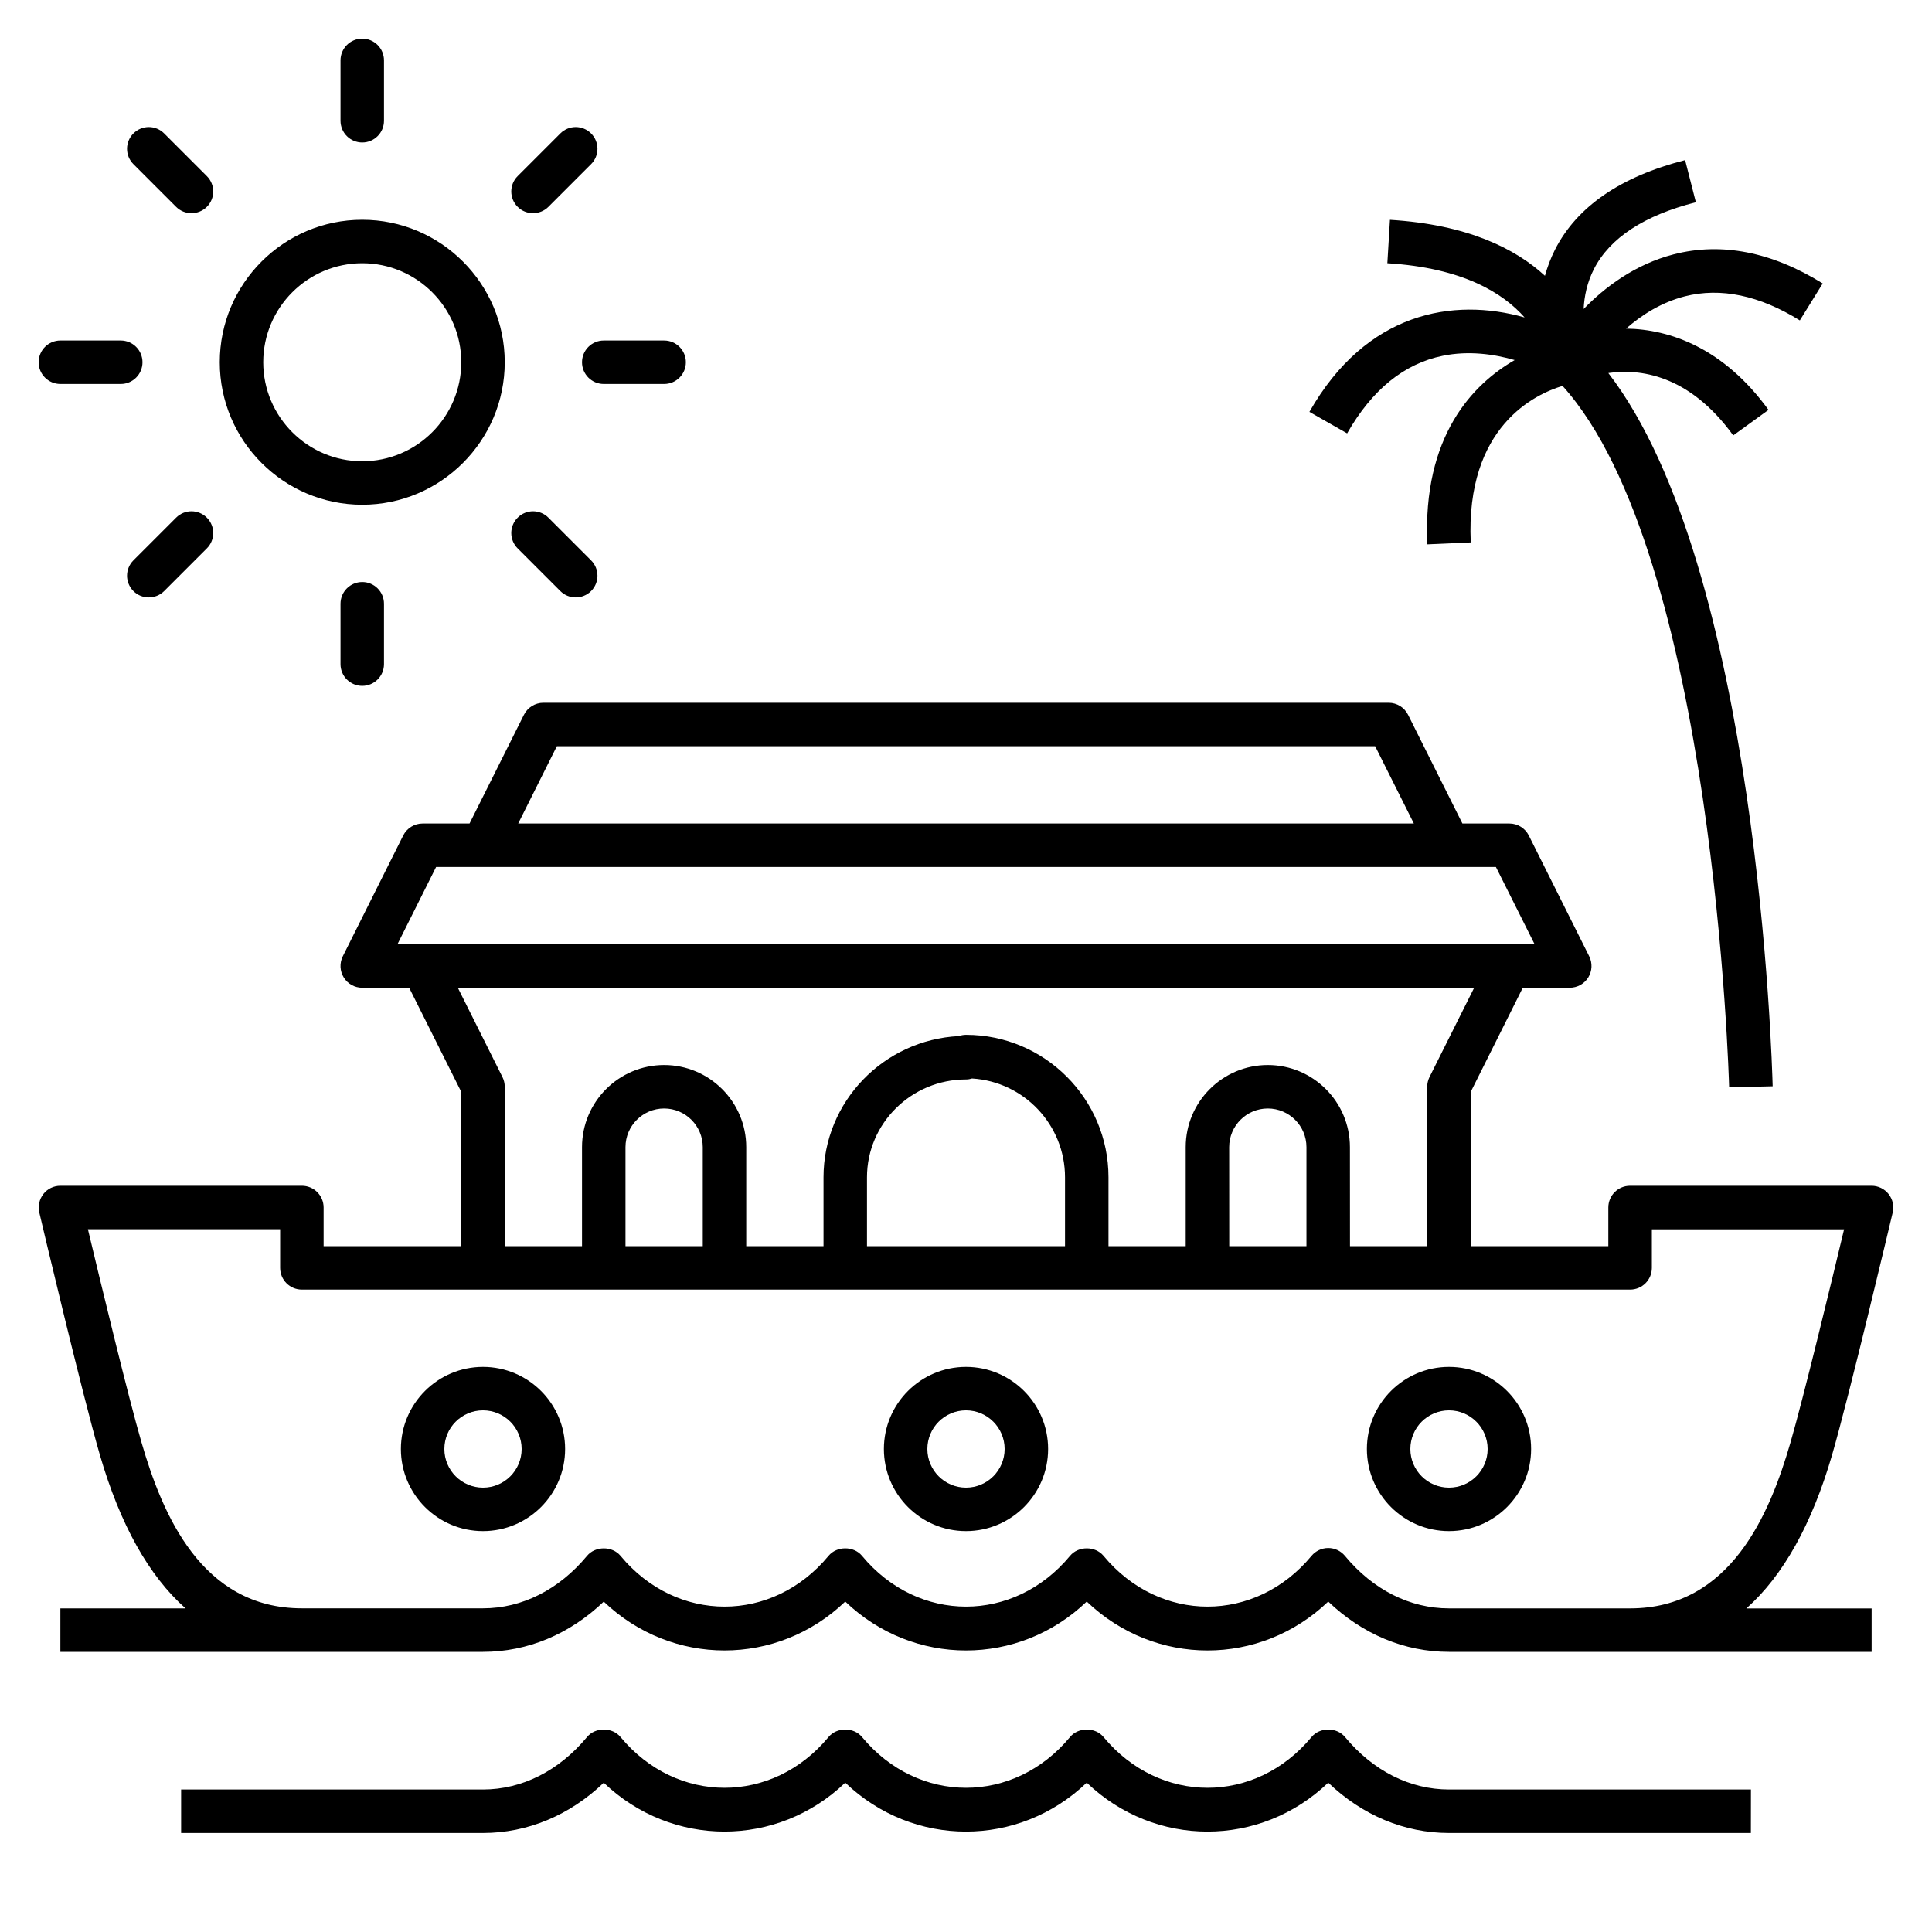 <?xml version="1.0" encoding="iso-8859-1"?>
<!-- Generator: Adobe Illustrator 28.0.0, SVG Export Plug-In . SVG Version: 6.00 Build 0)  -->
<svg version="1.1" id="Layer_1" xmlns="http://www.w3.org/2000/svg" xmlns:xlink="http://www.w3.org/1999/xlink" x="0px" y="0px"
	 viewBox="0 0 32 32" style="enable-background:new 0 0 32 32;" xml:space="preserve">
<path id="kochi-houseboat_00000000913937445969915890000000015249866250605981_" d="M29,30.36h-5c-0.738,0-1.436-0.293-2-0.833
	c-1.129,1.08-2.871,1.08-4,0c-1.129,1.08-2.872,1.08-4,0c-1.128,1.08-2.872,1.079-4,0.001c-0.564,0.539-1.261,0.832-2,0.832H3v-0.72
	h5c0.646,0,1.258-0.309,1.723-0.869c0.136-0.166,0.418-0.166,0.555,0c0.929,1.121,2.517,1.121,3.445,0
	c0.137-0.166,0.418-0.166,0.555,0c0.929,1.121,2.516,1.121,3.445,0c0.137-0.166,0.418-0.166,0.555,0c0.93,1.121,2.516,1.121,3.445,0
	c0.137-0.166,0.418-0.166,0.555,0c0.465,0.561,1.076,0.869,1.723,0.869h5L29,30.36L29,30.36z M31,27.36h-7
	c-0.738,0-1.436-0.293-2-0.833c-1.129,1.08-2.871,1.08-4,0c-1.129,1.08-2.872,1.08-4,0c-1.128,1.08-2.872,1.079-4,0.001
	c-0.564,0.539-1.261,0.832-2,0.832H1v-0.72h2.073c-0.61-0.542-1.084-1.391-1.418-2.539c-0.287-0.986-0.976-3.895-1.004-4.018
	c-0.025-0.107,0-0.22,0.068-0.307C0.786,19.69,0.89,19.64,1,19.64h4c0.199,0,0.36,0.161,0.36,0.36v0.64h2.28v-2.555L6.777,16.36H6
	c-0.125,0-0.241-0.064-0.306-0.17c-0.066-0.106-0.072-0.239-0.016-0.351l1-2C6.739,13.717,6.864,13.64,7,13.64h0.777l0.901-1.801
	C8.739,11.717,8.864,11.64,9,11.64h14c0.137,0,0.261,0.077,0.322,0.199l0.9,1.801H25c0.137,0,0.261,0.077,0.322,0.199l1,2
	c0.056,0.112,0.05,0.244-0.016,0.351c-0.066,0.106-0.182,0.17-0.307,0.17h-0.777l-0.862,1.725v2.555h2.279V20
	c0-0.199,0.161-0.36,0.36-0.36h4c0.11,0,0.214,0.051,0.282,0.137c0.068,0.087,0.094,0.199,0.068,0.307
	c-0.029,0.123-0.718,3.031-1.005,4.018c-0.335,1.148-0.81,1.997-1.419,2.539H31V27.36z M22,25.64c0.107,0,0.209,0.048,0.277,0.131
	c0.465,0.561,1.076,0.869,1.723,0.869h3c1.663,0,2.312-1.563,2.654-2.74c0.216-0.742,0.681-2.666,0.89-3.539H27.36V21
	c0,0.199-0.161,0.36-0.36,0.36H5c-0.199,0-0.36-0.161-0.36-0.36v-0.64H1.456c0.208,0.873,0.673,2.797,0.89,3.539
	c0.342,1.177,0.99,2.74,2.654,2.74h3c0.646,0,1.258-0.309,1.723-0.869c0.136-0.165,0.418-0.166,0.555,0
	c0.929,1.121,2.517,1.121,3.445,0c0.137-0.166,0.418-0.166,0.555,0c0.929,1.121,2.516,1.121,3.445,0
	c0.137-0.166,0.418-0.166,0.555,0c0.93,1.121,2.516,1.121,3.445,0C21.791,25.688,21.893,25.64,22,25.64z M22.36,20.64h1.279V18
	c0-0.056,0.014-0.111,0.038-0.161l0.74-1.479H7.583l0.739,1.479C8.347,17.889,8.36,17.944,8.36,18v2.64h1.28V19
	c0-0.75,0.61-1.36,1.36-1.36s1.36,0.61,1.36,1.36v1.64h1.28V19.5c0-1.252,0.996-2.278,2.243-2.339
	C15.92,17.147,15.959,17.14,16,17.14c1.302,0,2.36,1.059,2.36,2.36v1.14h1.279V19c0-0.75,0.61-1.36,1.36-1.36s1.36,0.61,1.36,1.36
	L22.36,20.64L22.36,20.64z M20.36,20.64h1.279V19c0-0.353-0.287-0.64-0.64-0.64s-0.64,0.287-0.64,0.64L20.36,20.64L20.36,20.64z
	 M14.36,20.64h3.28V19.5c0-0.871-0.682-1.585-1.54-1.637c-0.032,0.01-0.065,0.016-0.1,0.016c-0.904,0-1.64,0.727-1.64,1.621
	C14.36,19.5,14.36,20.64,14.36,20.64z M10.36,20.64h1.28V19c0-0.353-0.287-0.64-0.64-0.64s-0.64,0.287-0.64,0.64
	C10.36,19,10.36,20.64,10.36,20.64z M6.583,15.64h18.835l-0.641-1.28H7.223L6.583,15.64z M8.583,13.64h14.835l-0.641-1.28H9.223
	L8.583,13.64z M24,25.36c-0.75,0-1.36-0.61-1.36-1.36s0.61-1.36,1.36-1.36s1.36,0.61,1.36,1.36S24.75,25.36,24,25.36z M24,23.36
	c-0.353,0-0.64,0.287-0.64,0.64s0.287,0.64,0.64,0.64s0.64-0.287,0.64-0.64S24.353,23.36,24,23.36z M16,25.36
	c-0.75,0-1.36-0.61-1.36-1.36s0.61-1.36,1.36-1.36s1.36,0.61,1.36,1.36S16.75,25.36,16,25.36z M16,23.36
	c-0.353,0-0.64,0.287-0.64,0.64s0.287,0.64,0.64,0.64s0.64-0.287,0.64-0.64S16.353,23.36,16,23.36z M8,25.36
	c-0.75,0-1.36-0.61-1.36-1.36S7.25,22.64,8,22.64S9.36,23.25,9.36,24S8.75,25.36,8,25.36z M8,23.36c-0.353,0-0.64,0.287-0.64,0.64
	S7.647,24.64,8,24.64c0.353,0,0.64-0.287,0.64-0.64S8.353,23.36,8,23.36z M28.64,18.009c-0.002-0.09-0.245-8.826-2.759-11.617
	c-0.449,0.134-1.608,0.668-1.521,2.592l-0.719,0.032c-0.082-1.8,0.758-2.655,1.447-3.052c-0.335-0.097-0.76-0.16-1.191-0.071
	c-0.64,0.13-1.172,0.562-1.584,1.285l-0.625-0.356c0.941-1.654,2.38-1.9,3.564-1.564c-0.353-0.401-1.019-0.822-2.273-0.898
	l0.043-0.719c1.288,0.078,2.081,0.479,2.567,0.927c0.039-0.142,0.093-0.287,0.166-0.432c0.362-0.713,1.088-1.212,2.156-1.484
	l0.178,0.698c-0.854,0.217-1.423,0.589-1.688,1.105C26.286,4.68,26.24,4.91,26.23,5.118c0.342-0.352,0.843-0.739,1.494-0.906
	c0.791-0.203,1.622-0.041,2.466,0.483l-0.379,0.612c-0.67-0.416-1.312-0.549-1.903-0.399c-0.393,0.1-0.721,0.312-0.975,0.535
	c0.729,0.01,1.618,0.324,2.359,1.346l-0.584,0.423c-0.738-1.02-1.564-1.107-2.069-1.033c2.482,3.219,2.712,11.448,2.722,11.813
	L28.64,18.009z M6,8.36C4.699,8.36,3.64,7.301,3.64,6S4.699,3.64,6,3.64S8.36,4.699,8.36,6S7.301,8.36,6,8.36z M6,4.36
	C5.096,4.36,4.36,5.096,4.36,6S5.096,7.64,6,7.64S7.64,6.904,7.64,6S6.904,4.36,6,4.36z M6.36,11v-1c0-0.199-0.161-0.36-0.36-0.36
	S5.64,9.801,5.64,10v1c0,0.199,0.161,0.36,0.36,0.36S6.36,11.199,6.36,11z M6.36,2V1c0-0.199-0.161-0.36-0.36-0.36
	S5.64,0.801,5.64,1v1c0,0.199,0.161,0.36,0.36,0.36S6.36,2.199,6.36,2z M9.79,9.79c0.141-0.141,0.141-0.368,0-0.509L9.083,8.574
	c-0.141-0.141-0.368-0.141-0.509,0s-0.141,0.368,0,0.509L9.281,9.79c0.07,0.07,0.162,0.105,0.254,0.105S9.72,9.86,9.79,9.79z
	 M3.426,3.426c0.141-0.141,0.141-0.368,0-0.509L2.719,2.21c-0.141-0.141-0.368-0.141-0.509,0s-0.141,0.368,0,0.509l0.707,0.707
	c0.07,0.07,0.162,0.105,0.254,0.105S3.355,3.496,3.426,3.426z M11.36,6c0-0.199-0.161-0.36-0.36-0.36h-1
	C9.801,5.64,9.64,5.801,9.64,6S9.801,6.36,10,6.36h1C11.199,6.36,11.36,6.199,11.36,6z M2.36,6c0-0.199-0.161-0.36-0.36-0.36H1
	C0.801,5.64,0.64,5.801,0.64,6S0.801,6.36,1,6.36h1C2.199,6.36,2.36,6.199,2.36,6z M9.083,3.426L9.79,2.719
	c0.141-0.141,0.141-0.368,0-0.509s-0.368-0.141-0.509,0L8.574,2.917c-0.141,0.141-0.141,0.368,0,0.509
	c0.07,0.07,0.162,0.105,0.254,0.105S9.013,3.496,9.083,3.426z M2.719,9.79l0.707-0.707c0.141-0.141,0.141-0.368,0-0.509
	s-0.368-0.141-0.509,0L2.21,9.281c-0.141,0.141-0.141,0.368,0,0.509c0.07,0.07,0.162,0.105,0.254,0.105S2.648,9.86,2.719,9.79z"/>
<rect id="_Transparent_Rectangle" style="fill:none;" width="32" height="32"/>
</svg>
